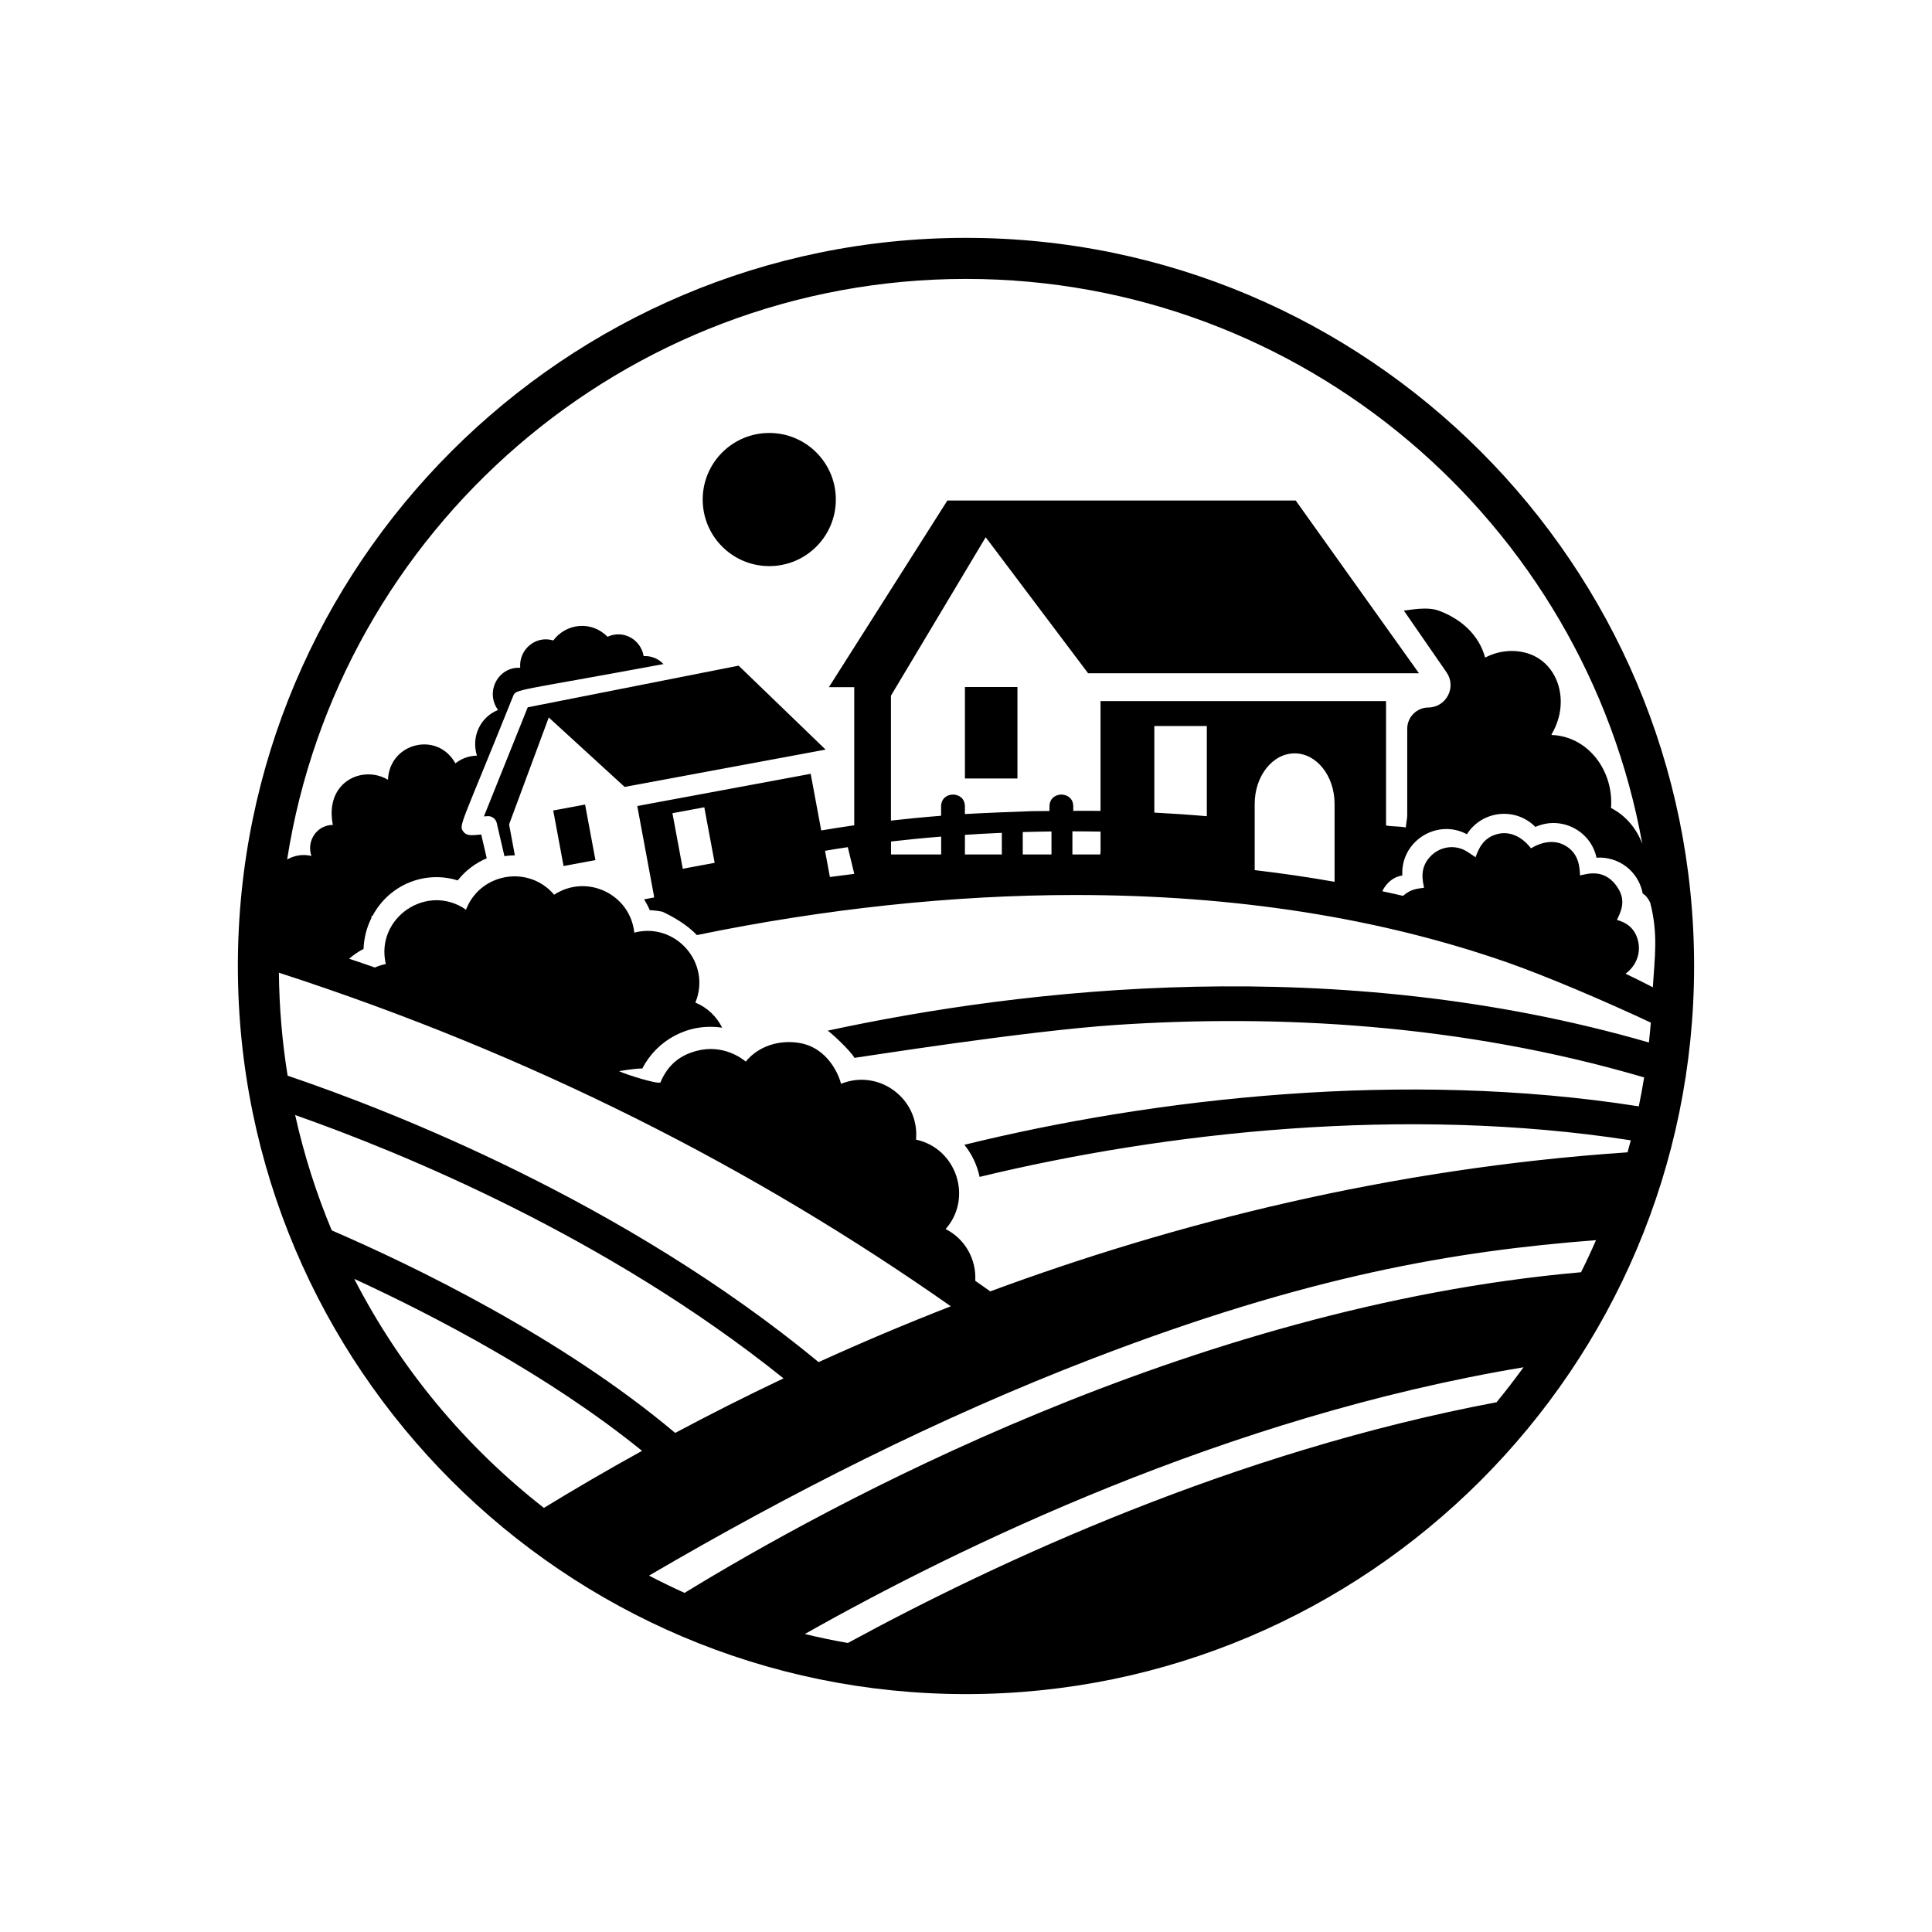 <?xml version="1.0" encoding="utf-8"?>
<!-- Generator: Adobe Illustrator 23.0.6, SVG Export Plug-In . SVG Version: 6.00 Build 0)  -->
<svg version="1.1" xmlns="http://www.w3.org/2000/svg" xmlns:xlink="http://www.w3.org/1999/xlink" x="0px" y="0px"
	 viewBox="0 0 566.93 566.93" style="enable-background:new 0 0 566.93 566.93;" xml:space="preserve">
<g id="BG">
</g>
<g id="graphics">
	<g>
		<path d="M283.46,69.8C165.65,69.8,69.8,165.65,69.8,283.46c0,117.82,95.85,213.66,213.66,213.66
			c117.82,0,213.66-95.85,213.66-213.66C497.13,165.65,401.28,69.8,283.46,69.8z M81.84,285.43
			c74.42,24.14,139.54,57.43,197.17,97.89c-13.58,5.29-26.53,10.79-38.79,16.38c-57.1-47.1-125.18-73.67-155.82-84.05
			C82.81,305.79,81.94,295.7,81.84,285.43z M86.61,327.2c31.23,10.99,91.42,35.63,143.31,77.27c-11.24,5.33-21.83,10.7-31.79,16.01
			c-33.47-28.16-76.76-49.05-100.78-59.43C92.82,350.21,89.21,338.9,86.61,327.2z M159.61,442.48
			c-23.09-18.02-42.17-40.95-55.66-67.21c23.42,10.8,57.19,28.37,84.45,50.47C177.97,431.5,168.37,437.12,159.61,442.48z
			 M439.15,411.48c-76.63,14.43-145.97,46.49-190.35,70.64c-4.26-0.74-8.47-1.62-12.63-2.63c45.17-25.52,123.89-63.79,210.89-78.27
			C444.52,404.72,441.89,408.15,439.15,411.48z M463.94,373.33c-114.9,10.08-221.45,68.61-263.06,94.09
			c-3.53-1.59-7.01-3.29-10.43-5.07c41.01-24,84.79-46.24,130.03-63.64c63.43-24.4,106.33-31.59,147.86-34.8
			C466.96,367.08,465.49,370.23,463.94,373.33z M483.86,305.91c-91.74-26.53-183.22-15.93-240.98-3.47
			c0.94,0.57,6.53,5.69,7.86,7.98c1.31-0.12,49.78-7.88,76.99-9.68c46.84-3.08,100.79-0.42,154.73,15.42
			c-0.47,2.85-0.98,5.68-1.57,8.49c-68.73-10.81-141.99-2.47-197.9,11.28c2.21,2.74,3.73,5.95,4.47,9.42
			c54.32-13.15,124.85-21.01,191.09-10.73c-0.31,1.18-0.63,2.35-0.96,3.52c-69.84,4.73-133.07,20.84-187,40.8
			c-1.47-1.05-2.94-2.07-4.41-3.1c0.35-6.29-2.93-12.24-8.69-15.19c7.98-9.02,3.29-23.64-8.69-26.24
			c1.08-11.94-10.82-20.87-22-16.38c-0.46-1.93-3.55-10.66-12.46-12.02c-5.65-0.86-11.65,0.84-15.51,5.5
			c-1.16-0.97-6.71-5.17-14.41-3.14c-4.42,1.17-8.26,3.63-10.62,9.26c-0.79,0.6-10.06-2.29-12.16-3.31c0,0,4.78-0.84,6.84-0.77
			c4.25-8.29,13.44-13.49,23.43-11.98c-1.58-3.22-4.29-5.9-7.86-7.37c4.78-11.63-5.81-23.69-17.92-20.53
			c-1.22-11.33-13.97-17.37-23.52-11.12c-7.38-8.71-21.39-6.51-25.73,4.05c-0.04,0.12-0.08,0.23-0.12,0.35
			c-11.44-7.99-26.71,2.4-23.55,15.94c-1.11,0.21-2.17,0.58-3.21,1.02c-2.54-0.89-5.05-1.75-7.55-2.58c1.31-1.11,2.7-2.11,4.23-2.87
			c0.11-3.15,0.89-6.25,2.33-9.13c-0.08-0.28-0.01-0.51,0.33-0.62c4.98-9.27,15.54-13.33,24.97-10.35c2.26-2.89,5.2-5.1,8.52-6.5
			l-1.62-6.98c-2.08,0.14-4.14,0.68-5.27-0.88c-1.38-1.91-0.79-1.32,14.62-39.7c0.88-2.18,0.42-1.31,44.13-9.43
			c-1.6-1.7-3.71-2.45-5.81-2.34c-0.87-4.95-6.05-7.81-10.61-5.67c-4.59-4.74-12.06-4.07-15.92,1.08c-5.14-1.57-10.14,2.64-9.7,8.03
			c-6.4-0.4-10.41,7.03-6.5,12.37c-5.33,2.15-7.9,7.94-6.2,13.4c-2.28,0.04-4.5,0.82-6.32,2.26c-5.25-9.52-19.32-6.07-19.79,4.82
			c-7.41-4.43-18.66,0.6-16.17,13.25c-4.62,0-7.82,4.63-6.29,9.11c-2.49-0.62-4.93-0.17-7.12,1.02
			c15.08-96.38,98.67-170.35,199.21-170.35c98.96,0,181.49,71.65,198.45,165.8c-1.7-4.57-4.94-8.4-9.18-10.54
			c0.84-11.03-6.84-21.08-17.46-21.43c0.03-0.11,0.03-0.23,0.08-0.32c5.7-9.7,1.73-21.61-8.04-23.9c-4.04-0.94-8.05-0.31-11.52,1.5
			c-1.83-6.73-7.12-11.35-13.57-13.75c-3.58-1.33-8.84-0.11-10.29-0.05l12.54,18.14c3,4.33-0.07,10.26-5.34,10.31
			c-3.43,0.03-6.2,2.82-6.2,6.25v24.08c0,2.74,0,1.26-0.43,4.88c-1.57-0.37-4.22-0.25-5.79-0.59v-36.5h-83.78v32.22
			c-1.4-0.02-4.48-0.03-8-0.01v-1.32c0-4.62-6.98-4.61-6.98,0v1.36c-1.92,0.02-3.74,0.04-5.25,0.05
			c-1.43,0.02-15.94,0.61-19.57,0.85v-2.26c0-4.62-6.98-4.61-6.98,0v2.76c-5.42,0.43-10.35,0.92-14.72,1.42v-36.66l27.8-46.49
			l30.05,39.91h97.09l-36.17-50.69H278l-34.77,54.78h7.44v40.52c-0.03,0-0.07,0.01-0.1,0.02c-3.91,0.56-7.11,1.07-9.59,1.5
			l-3.09-16.62l-50.89,9.45l4.9,26.38l0.03,0.46l-2.94,0.55c0.64,1.01,1.21,2.07,1.68,3.18c1.26,0.04,2.51,0.2,3.74,0.46
			c3.41,1.61,7.29,3.89,10.08,6.84c37.34-7.69,75.12-11.76,111-11.76c46.95,0,89.57,6.7,127.32,19.97
			c10.61,3.73,27.78,10.98,41.61,17.48C484.27,301.99,484.07,303.95,483.86,305.91z M391.62,258.76c-7.67-1.36-15.48-2.5-23.44-3.43
			V235.9c0-8.19,5.25-14.83,11.72-14.83c6.47,0,11.72,6.64,11.72,14.83V258.76z M354.13,213.04v26.47
			c-5.23-0.45-10.38-0.8-15.4-1.06v-25.41H354.13z M308.55,243.99v6.74h-8.43v-6.57C302.86,244.08,305.68,244.02,308.55,243.99z
			 M314.69,243.95c2.7,0,5.46,0.03,8.26,0.08V250l-0.09,0.73h-8.17V243.95z M293.98,244.39v6.34h-10.83v-5.75
			C286.6,244.75,290.21,244.55,293.98,244.39z M276.18,245.49v5.24h-14.72v-3.8C265.81,246.43,270.73,245.93,276.18,245.49z
			 M250.68,256.43c-2.38,0.29-4.76,0.6-7.15,0.92l-1.43-7.69c1.83-0.32,4.07-0.68,6.68-1.07L250.68,256.43z M209.71,253.19
			l-9.36,1.74l-3.03-16.3l9.35-1.74L209.71,253.19z M477.01,285.72c3.1-2.3,4.43-5.83,3.74-9.26c-0.63-3.13-2.51-5.51-6.28-6.51
			c0.92-2,2.76-5.19,0.51-9.01c-3.75-6.38-9.25-4.5-11.33-4.05c-0.14-2-0.09-6.52-4.61-8.9c-2.51-1.32-5.9-1.38-9.78,0.94
			c-3.03-3.9-6.59-4.93-9.6-4.25c-4.6,1.03-5.87,4.75-6.67,6.86c-0.86-0.57-2.63-1.8-3.41-2.16c-3.45-1.58-7.11-0.67-9.5,1.59
			c-3.71,3.51-2.58,7.52-2.2,9.53c-2,0.29-3.93,0.38-6.17,2.38c-2.01-0.47-4.05-0.91-6.08-1.35c0,0,1.63-3.97,5.87-4.63
			c-0.55-10.04,10.16-16.81,18.95-12.1c4.5-7.05,14.33-8.02,20.1-2.14c7.44-3.36,16.18,0.95,17.94,9.02
			c6.43-0.44,12.33,3.94,13.56,10.55c0,0,1.11,0.42,2.19,2.65c2.4,9.33,1.29,16.08,0.78,24.83
			C482.36,288.34,479.7,287.01,477.01,285.72z"/>
		<rect x="283.15" y="201.6" width="15.41" height="26.84"/>
		<rect x="163.71" y="236.93" transform="matrix(0.983 -0.183 0.183 0.983 -41.945 34.885)" width="9.51" height="16.58"/>
		<path d="M225.74,166.12c10.79,0,19.53-8.74,19.53-19.54c0-10.79-8.75-19.53-19.53-19.53c-10.79,0-19.54,8.75-19.54,19.53
			C206.2,157.38,214.94,166.12,225.74,166.12z"/>
		<path d="M216.74,195.33l-61.88,12.22L142,239.57l1.06-0.07c1.26-0.1,2.42,0.77,2.71,2.02l2.25,9.71c0.97-0.14,1.94-0.23,2.94-0.23
			c0.04,0,0.08,0,0.12,0l-1.69-9.09l11.64-31.37l22.28,20.39c0.03,0,0.04-0.02,0.06-0.03l58.89-10.94L216.74,195.33z"/>
	</g>
</g>
</svg>
